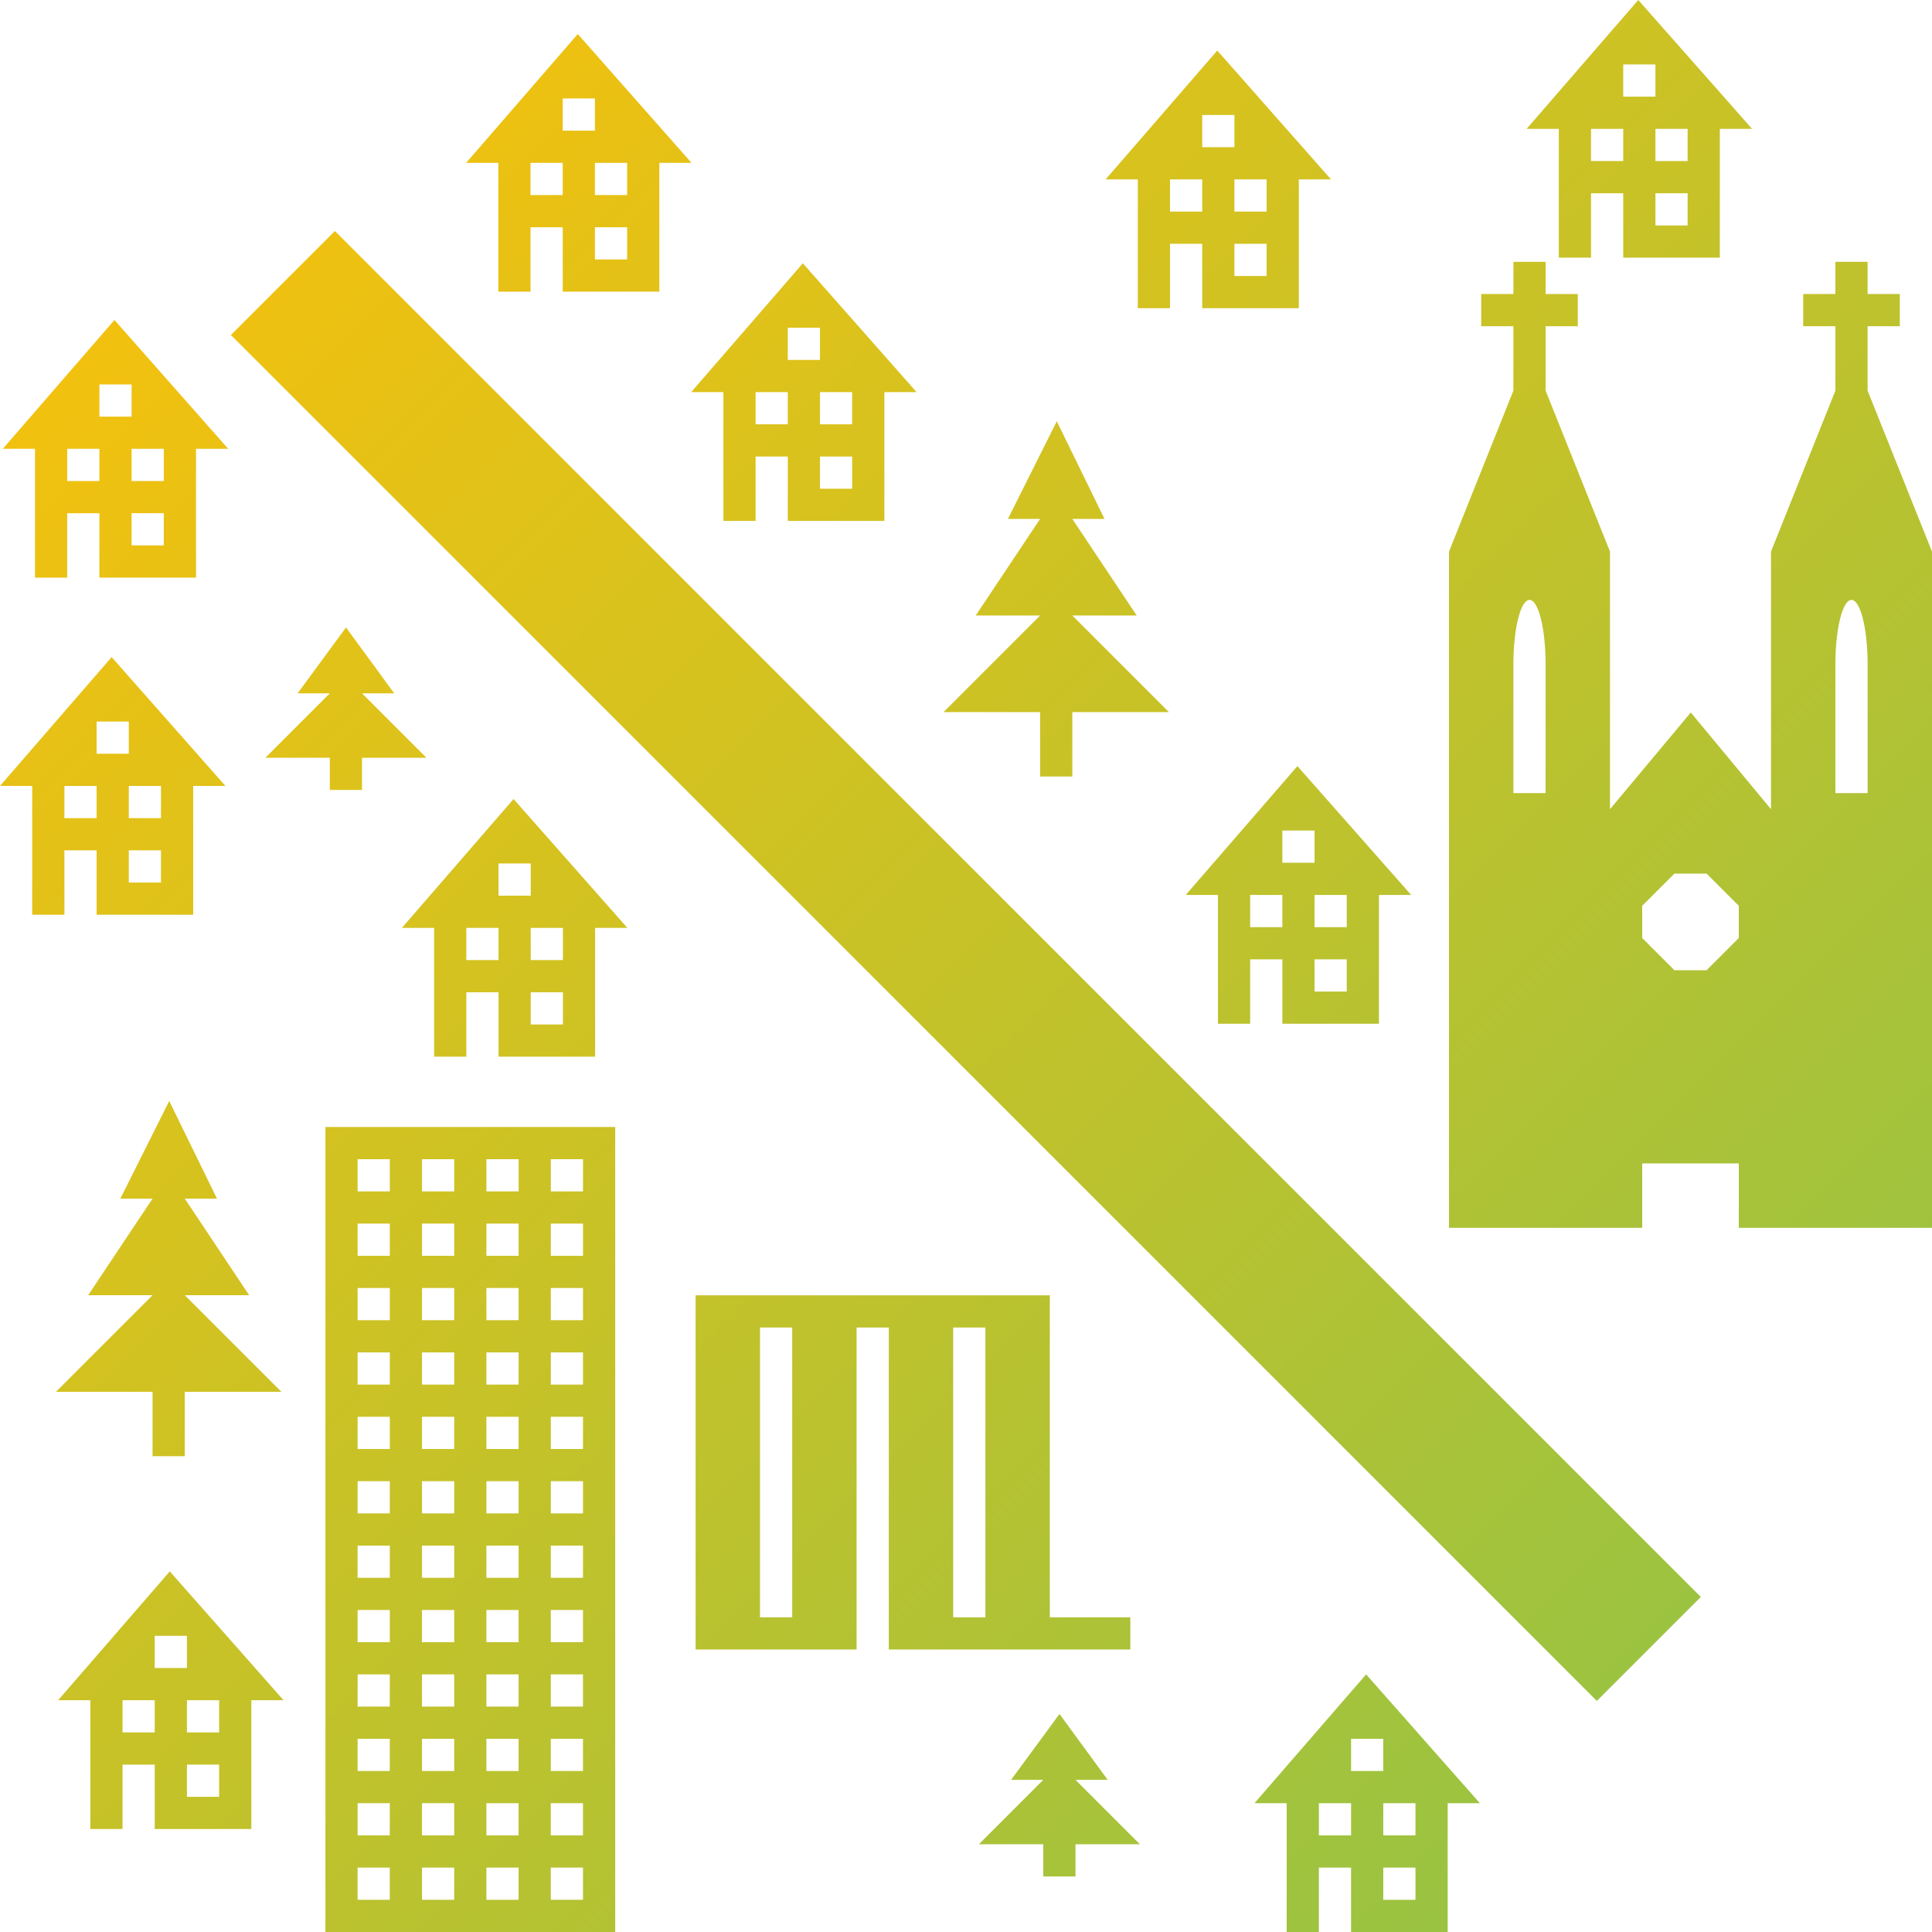 <?xml version="1.0" encoding="UTF-8" standalone="no"?>
<!-- Created with Inkscape (http://www.inkscape.org/) -->

<svg
   xmlns:dc="http://purl.org/dc/elements/1.1/"
   xmlns:cc="http://creativecommons.org/ns#"
   xmlns:rdf="http://www.w3.org/1999/02/22-rdf-syntax-ns#"
   xmlns:svg="http://www.w3.org/2000/svg"
   xmlns="http://www.w3.org/2000/svg"
   xmlns:xlink="http://www.w3.org/1999/xlink"
   xmlns:sodipodi="http://sodipodi.sourceforge.net/DTD/sodipodi-0.dtd"
   xmlns:inkscape="http://www.inkscape.org/namespaces/inkscape"
   width="1800"
   height="1800"
   viewBox="0 0 1800 1800"
   id="svg4182"
   version="1.1"
   inkscape:version="0.91 r13725"
   sodipodi:docname="miasteczko_2.svg">
  <defs
     id="defs4184">
    <linearGradient
       id="linearGradient4323"
       inkscape:collect="always">
      <stop
         style="stop-color:#ffc107;stop-opacity:1"
         offset="0"
         id="stop4327" />
      <stop
         style="stop-color:#8bc34a;stop-opacity:1"
         offset="1"
         id="stop4325" />
    </linearGradient>
    <linearGradient
       id="linearGradient4317"
       inkscape:collect="always">
      <stop
         style="stop-color:#ffc107;stop-opacity:1"
         offset="0"
         id="stop4321" />
      <stop
         style="stop-color:#8bc34a;stop-opacity:1"
         offset="1"
         id="stop4319" />
    </linearGradient>
    <linearGradient
       id="linearGradient4311"
       inkscape:collect="always">
      <stop
         style="stop-color:#ffc107;stop-opacity:1"
         offset="0"
         id="stop4315" />
      <stop
         style="stop-color:#8bc34a;stop-opacity:1"
         offset="1"
         id="stop4313" />
    </linearGradient>
    <linearGradient
       id="linearGradient4305"
       inkscape:collect="always">
      <stop
         style="stop-color:#ffc107;stop-opacity:1"
         offset="0"
         id="stop4309" />
      <stop
         style="stop-color:#8bc34a;stop-opacity:1"
         offset="1"
         id="stop4307" />
    </linearGradient>
    <linearGradient
       id="linearGradient4299"
       inkscape:collect="always">
      <stop
         style="stop-color:#ffc107;stop-opacity:1"
         offset="0"
         id="stop4303" />
      <stop
         style="stop-color:#8bc34a;stop-opacity:1"
         offset="1"
         id="stop4301" />
    </linearGradient>
    <linearGradient
       id="linearGradient4293"
       inkscape:collect="always">
      <stop
         style="stop-color:#ffc107;stop-opacity:1"
         offset="0"
         id="stop4297" />
      <stop
         style="stop-color:#8bc34a;stop-opacity:1"
         offset="1"
         id="stop4295" />
    </linearGradient>
    <linearGradient
       id="linearGradient4287"
       inkscape:collect="always">
      <stop
         style="stop-color:#ffc107;stop-opacity:1"
         offset="0"
         id="stop4291" />
      <stop
         style="stop-color:#8bc34a;stop-opacity:1"
         offset="1"
         id="stop4289" />
    </linearGradient>
    <linearGradient
       id="linearGradient4281"
       inkscape:collect="always">
      <stop
         style="stop-color:#ffc107;stop-opacity:1"
         offset="0"
         id="stop4285" />
      <stop
         style="stop-color:#8bc34a;stop-opacity:1"
         offset="1"
         id="stop4283" />
    </linearGradient>
    <linearGradient
       id="linearGradient4275"
       inkscape:collect="always">
      <stop
         style="stop-color:#ffc107;stop-opacity:1"
         offset="0"
         id="stop4279" />
      <stop
         style="stop-color:#8bc34a;stop-opacity:1"
         offset="1"
         id="stop4277" />
    </linearGradient>
    <linearGradient
       id="linearGradient4269"
       inkscape:collect="always">
      <stop
         style="stop-color:#ffc107;stop-opacity:1"
         offset="0"
         id="stop4273" />
      <stop
         style="stop-color:#8bc34a;stop-opacity:1"
         offset="1"
         id="stop4271" />
    </linearGradient>
    <linearGradient
       id="linearGradient4263"
       inkscape:collect="always">
      <stop
         style="stop-color:#ffc107;stop-opacity:1"
         offset="0"
         id="stop4267" />
      <stop
         style="stop-color:#8bc34a;stop-opacity:1"
         offset="1"
         id="stop4265" />
    </linearGradient>
    <linearGradient
       id="linearGradient4257"
       inkscape:collect="always">
      <stop
         style="stop-color:#ffc107;stop-opacity:1"
         offset="0"
         id="stop4261" />
      <stop
         style="stop-color:#8bc34a;stop-opacity:1"
         offset="1"
         id="stop4259" />
    </linearGradient>
    <linearGradient
       id="linearGradient4251"
       inkscape:collect="always">
      <stop
         style="stop-color:#ffc107;stop-opacity:1"
         offset="0"
         id="stop4255" />
      <stop
         style="stop-color:#8bc34a;stop-opacity:1"
         offset="1"
         id="stop4253" />
    </linearGradient>
    <linearGradient
       id="linearGradient4245"
       inkscape:collect="always">
      <stop
         style="stop-color:#ffc107;stop-opacity:1"
         offset="0"
         id="stop4249" />
      <stop
         style="stop-color:#8bc34a;stop-opacity:1"
         offset="1"
         id="stop4247" />
    </linearGradient>
    <linearGradient
       id="linearGradient4239"
       inkscape:collect="always">
      <stop
         style="stop-color:#ffc107;stop-opacity:1"
         offset="0"
         id="stop4243" />
      <stop
         style="stop-color:#8bc34a;stop-opacity:1"
         offset="1"
         id="stop4241" />
    </linearGradient>
    <linearGradient
       id="linearGradient4233"
       inkscape:collect="always">
      <stop
         style="stop-color:#ffc107;stop-opacity:1"
         offset="0"
         id="stop4237" />
      <stop
         style="stop-color:#8bc34a;stop-opacity:1"
         offset="1"
         id="stop4235" />
    </linearGradient>
    <linearGradient
       id="linearGradient4227"
       inkscape:collect="always">
      <stop
         style="stop-color:#ffc107;stop-opacity:1"
         offset="0"
         id="stop4231" />
      <stop
         style="stop-color:#8bc34a;stop-opacity:1"
         offset="1"
         id="stop4229" />
    </linearGradient>
    <linearGradient
       inkscape:collect="always"
       id="linearGradient4185">
      <stop
         id="stop4189"
         offset="0"
         style="stop-color:#ffc107;stop-opacity:1" />
      <stop
         id="stop4187"
         offset="1"
         style="stop-color:#8bc34a;stop-opacity:1" />
    </linearGradient>
    <linearGradient
       inkscape:collect="always"
       xlink:href="#linearGradient4185"
       id="linearGradient4191"
       x1="0"
       y1="-747.638"
       x2="1800"
       y2="1052.362"
       gradientUnits="userSpaceOnUse" />
    <linearGradient
       inkscape:collect="always"
       xlink:href="#linearGradient4323"
       id="linearGradient4193"
       x1="0"
       y1="-747.638"
       x2="1800"
       y2="1052.362"
       gradientUnits="userSpaceOnUse" />
    <linearGradient
       inkscape:collect="always"
       xlink:href="#linearGradient4317"
       id="linearGradient4195"
       x1="0"
       y1="-747.638"
       x2="1800"
       y2="1052.362"
       gradientUnits="userSpaceOnUse" />
    <linearGradient
       inkscape:collect="always"
       xlink:href="#linearGradient4311"
       id="linearGradient4197"
       x1="0"
       y1="-747.638"
       x2="1800"
       y2="1052.362"
       gradientUnits="userSpaceOnUse" />
    <linearGradient
       inkscape:collect="always"
       xlink:href="#linearGradient4305"
       id="linearGradient4199"
       x1="0"
       y1="-747.638"
       x2="1800"
       y2="1052.362"
       gradientUnits="userSpaceOnUse" />
    <linearGradient
       inkscape:collect="always"
       xlink:href="#linearGradient4299"
       id="linearGradient4201"
       x1="0"
       y1="-747.638"
       x2="1800"
       y2="1052.362"
       gradientUnits="userSpaceOnUse" />
    <linearGradient
       inkscape:collect="always"
       xlink:href="#linearGradient4293"
       id="linearGradient4203"
       x1="0"
       y1="-747.638"
       x2="1800"
       y2="1052.362"
       gradientUnits="userSpaceOnUse" />
    <linearGradient
       inkscape:collect="always"
       xlink:href="#linearGradient4287"
       id="linearGradient4205"
       x1="0"
       y1="-747.638"
       x2="1800"
       y2="1052.362"
       gradientUnits="userSpaceOnUse" />
    <linearGradient
       inkscape:collect="always"
       xlink:href="#linearGradient4281"
       id="linearGradient4207"
       x1="0"
       y1="-747.638"
       x2="1800"
       y2="1052.362"
       gradientUnits="userSpaceOnUse" />
    <linearGradient
       inkscape:collect="always"
       xlink:href="#linearGradient4275"
       id="linearGradient4209"
       x1="0"
       y1="-747.638"
       x2="1800"
       y2="1052.362"
       gradientUnits="userSpaceOnUse" />
    <linearGradient
       inkscape:collect="always"
       xlink:href="#linearGradient4269"
       id="linearGradient4211"
       x1="0"
       y1="-747.638"
       x2="1800"
       y2="1052.362"
       gradientUnits="userSpaceOnUse" />
    <linearGradient
       inkscape:collect="always"
       xlink:href="#linearGradient4263"
       id="linearGradient4213"
       x1="0"
       y1="-747.638"
       x2="1800"
       y2="1052.362"
       gradientUnits="userSpaceOnUse" />
    <linearGradient
       inkscape:collect="always"
       xlink:href="#linearGradient4257"
       id="linearGradient4215"
       x1="0"
       y1="-747.638"
       x2="1800"
       y2="1052.362"
       gradientUnits="userSpaceOnUse" />
    <linearGradient
       inkscape:collect="always"
       xlink:href="#linearGradient4251"
       id="linearGradient4217"
       x1="0"
       y1="-747.638"
       x2="1800"
       y2="1052.362"
       gradientUnits="userSpaceOnUse" />
    <linearGradient
       inkscape:collect="always"
       xlink:href="#linearGradient4245"
       id="linearGradient4219"
       x1="0"
       y1="-747.638"
       x2="1800"
       y2="1052.362"
       gradientUnits="userSpaceOnUse" />
    <linearGradient
       inkscape:collect="always"
       xlink:href="#linearGradient4239"
       id="linearGradient4221"
       x1="0"
       y1="-747.638"
       x2="1800"
       y2="1052.362"
       gradientUnits="userSpaceOnUse" />
    <linearGradient
       inkscape:collect="always"
       xlink:href="#linearGradient4233"
       id="linearGradient4223"
       x1="528.66"
       y1="-528.66"
       x2="-2016.925"
       y2="-528.66"
       gradientUnits="userSpaceOnUse" />
    <linearGradient
       inkscape:collect="always"
       xlink:href="#linearGradient4227"
       id="linearGradient4225"
       x1="0"
       y1="-747.638"
       x2="1800"
       y2="1052.362"
       gradientUnits="userSpaceOnUse" />
  </defs>
  <sodipodi:namedview
     id="base"
     pagecolor="#ffffff"
     bordercolor="#666666"
     borderopacity="1.0"
     inkscape:pageopacity="0.0"
     inkscape:pageshadow="2"
     inkscape:zoom="0.33312586"
     inkscape:cx="-76.888721"
     inkscape:cy="875.13171"
     inkscape:document-units="px"
     inkscape:current-layer="layer1"
     showgrid="false"
     units="px"
     showguides="false"
     inkscape:guide-bbox="true"
     inkscape:snap-page="true"
     inkscape:snap-bbox="true"
     inkscape:bbox-paths="true"
     inkscape:bbox-nodes="true"
     inkscape:snap-bbox-edge-midpoints="true"
     inkscape:snap-bbox-midpoints="true"
     inkscape:object-paths="true"
     inkscape:snap-intersection-paths="true"
     inkscape:object-nodes="true"
     inkscape:snap-smooth-nodes="true"
     inkscape:snap-midpoints="true"
     inkscape:snap-object-midpoints="true"
     inkscape:snap-center="true"
     inkscape:snap-text-baseline="true"
     inkscape:snap-global="true"
     inkscape:window-width="1920"
     inkscape:window-height="1017"
     inkscape:window-x="-8"
     inkscape:window-y="-8"
     inkscape:window-maximized="1"
     inkscape:snap-nodes="true">
    <sodipodi:guide
       position="931.84,400"
       orientation="0,1"
       id="guide4730"
       inkscape:label=""
       inkscape:color="rgb(0,0,255)" />
    <sodipodi:guide
       position="895.755,1400"
       orientation="0,1"
       id="guide4732"
       inkscape:label=""
       inkscape:color="rgb(0,0,255)" />
    <inkscape:grid
       type="xygrid"
       id="grid4755"
       spacingx="20"
       spacingy="20" />
  </sodipodi:namedview>
  <g
     inkscape:label="Layer 1"
     inkscape:groupmode="layer"
     id="layer1"
     transform="translate(0,747.638)">
    <path
       style="opacity:1;fill:url(#linearGradient4225);fill-opacity:1;fill-rule:evenodd;stroke:none;stroke-width:1px;stroke-linecap:butt;stroke-linejoin:miter;stroke-opacity:1"
       d="m 1526.349,-747.638 -104.024,120.029 30,0 0,120 30,0 0,-60 30,0 0,60 90,0 0,-120 30,0 -105.976,-120.029 z m -14.024,60.029 30,0 0,30 -30,0 0,-30 z m -30,60 30,0 0,30 -30,0 0,-30 z m 60,0 30,0 0,30 -30,0 0,-30 z m 0,60 30,0 0,30 -30,0 0,-30 z"
       id="path4179-1-0-1"
       inkscape:connector-curvature="0" />
    <rect
       style="color:#000000;clip-rule:nonzero;display:inline;overflow:visible;visibility:visible;opacity:1;isolation:auto;mix-blend-mode:normal;color-interpolation:sRGB;color-interpolation-filters:linearRGB;solid-color:#000000;solid-opacity:1;fill:url(#linearGradient4223);fill-opacity:1;fill-rule:nonzero;stroke:none;stroke-width:1;stroke-linecap:square;stroke-linejoin:bevel;stroke-miterlimit:4;stroke-dasharray:none;stroke-dashoffset:0;stroke-opacity:1;color-rendering:auto;image-rendering:auto;shape-rendering:auto;text-rendering:auto;enable-background:accumulate"
       id="rect4751"
       width="1800"
       height="137.028"
       x="-1644.132"
       y="-597.174"
       transform="matrix(-0.707,-0.707,-0.707,0.707,0,0)"
       ry="0" />
    <path
       style="opacity:1;fill:url(#linearGradient4221);fill-opacity:1;fill-rule:evenodd;stroke:none;stroke-width:1px;stroke-linecap:butt;stroke-linejoin:miter;stroke-opacity:1"
       d="m 1208.763,-33.874 -104.024,120.029 30,0 0,120 30,0 0,-60 30,0 0,60 90,0 0,-120 30,0 -105.976,-120.029 z m -14.024,60.029 30,0 0,30 -30,0 0,-30 z m -30,60 30,0 0,30 -30,0 0,-30 z m 60,0 30,0 0,30 -30,0 0,-30 z m 0,60 30,0 0,30 -30,0 0,-30 z"
       id="path4179-1-0-1-1"
       inkscape:connector-curvature="0" />
    <path
       style="opacity:1;fill:url(#linearGradient4219);fill-opacity:1;fill-rule:evenodd;stroke:none;stroke-width:1px;stroke-linecap:butt;stroke-linejoin:miter;stroke-opacity:1"
       d="m 538.305,-715.921 -104.024,120.029 30,0 0,120 30,0 0,-60 30,0 0,60 90,0 0,-120 30,0 -105.976,-120.029 z m -14.024,60.029 30,0 0,30 -30,0 0,-30 z m -30,60 30,0 0,30 -30,0 0,-30 z m 60,0 30,0 0,30 -30,0 0,-30 z m 0,60 30,0 0,30 -30,0 0,-30 z"
       id="path4179-1-0-1-72"
       inkscape:connector-curvature="0" />
    <path
       style="opacity:1;fill:url(#linearGradient4217);fill-opacity:1;fill-rule:evenodd;stroke:none;stroke-width:1px;stroke-linecap:butt;stroke-linejoin:miter;stroke-opacity:1"
       d="M 478.492,-3.204 374.467,116.826 l 30,0 0,120 30,0 0,-60 30,0 0,60 90,0 0,-120 30,0 L 478.492,-3.204 Z m -14.024,60.029 30,0 0,30 -30,0 0,-30 z m -30,60 30,0 0,30 -30,0 0,-30 z m 60,0 30,0 0,30 -30,0 0,-30 z m 0,60 30,0 0,30 -30,0 0,-30 z"
       id="path4179-1-0-1-69"
       inkscape:connector-curvature="0" />
    <path
       style="opacity:1;fill:url(#linearGradient4215);fill-opacity:1;fill-rule:evenodd;stroke:none;stroke-width:1px;stroke-linecap:butt;stroke-linejoin:miter;stroke-opacity:1"
       d="M 106.634,-449.517 2.609,-329.488 l 30,0 0,120 30,0 0,-60 30,0 0,60 90,0 0,-120 30,0 -105.976,-120.029 z m -14.024,60.029 30,0 0,30 -30,0 0,-30 z m -30,60 30,0 0,30 -30,0 0,-30 z m 60,0 30,0 0,30 -30,0 0,-30 z m 0,60 30,0 0,30 -30,0 0,-30 z"
       id="path4179-1-0-1-68"
       inkscape:connector-curvature="0" />
    <path
       style="opacity:1;fill:url(#linearGradient4213);fill-opacity:1;fill-rule:evenodd;stroke:none;stroke-width:1px;stroke-linecap:butt;stroke-linejoin:miter;stroke-opacity:1"
       d="m 158.189,716.386 -104.024,120.029 30,0 0,120 30,0 0,-60 30,0 0,60 90,0 0,-120 30,0 -105.976,-120.029 z m -14.024,60.029 30,0 0,30 -30,0 0,-30 z m -30,60 30,0 0,30 -30,0 0,-30 z m 60,0 30,0 0,30 -30,0 0,-30 z m 0,60 30,0 0,30 -30,0 0,-30 z"
       id="path4179-1-0-1-9"
       inkscape:connector-curvature="0" />
    <path
       style="opacity:1;fill:url(#linearGradient4211);fill-opacity:1;fill-rule:evenodd;stroke:none;stroke-width:1px;stroke-linecap:butt;stroke-linejoin:miter;stroke-opacity:1"
       d="M 104.024,-135.439 0,-15.409 l 30,0 0,120 30,0 0,-60 30,0 0,60 90,0 0,-120 30,0 L 104.024,-135.439 Z M 90,-75.409 l 30,0 0,30 -30,0 0,-30 z m -30,60 30,0 0,30 -30,0 0,-30 z m 60,0 30,0 0,30 -30,0 0,-30 z m 0,60 30,0 0,30 -30,0 0,-30 z"
       id="path4179-1-0-1-90"
       inkscape:connector-curvature="0" />
    <path
       style="opacity:1;fill:url(#linearGradient4209);fill-opacity:1;fill-rule:evenodd;stroke:none;stroke-width:1px;stroke-linecap:butt;stroke-linejoin:miter;stroke-opacity:1"
       d="m 1134.099,-700.525 -104.025,120.029 30,0 0,120 30,0 0,-60 30,0 0,60 90,0 0,-120 30,0 -105.975,-120.029 z m -14.024,60.029 30,0 0,30 -30,0 0,-30 z m -30,60 30,0 0,30 -30,0 0,-30 z m 60,0 30,0 0,30 -30,0 0,-30 z m 0,60 30,0 0,30 -30,0 0,-30 z"
       id="path4179-1-0-1-93"
       inkscape:connector-curvature="0" />
    <path
       style="opacity:1;fill:url(#linearGradient4207);fill-opacity:1;fill-rule:evenodd;stroke:none;stroke-width:1px;stroke-linecap:butt;stroke-linejoin:miter;stroke-opacity:1"
       d="m 747.983,-502.336 -104.024,120.029 30,0 0,120 30,0 0,-60 30,0 0,60 90,0 0,-120 30,0 -105.976,-120.029 z m -14.024,60.029 30,0 0,30 -30,0 0,-30 z m -30,60 30,0 0,30 -30,0 0,-30 z m 60,0 30,0 0,30 -30,0 0,-30 z m 0,60 30,0 0,30 -30,0 0,-30 z"
       id="path4179-1-0-1-8"
       inkscape:connector-curvature="0" />
    <path
       style="opacity:1;fill:url(#linearGradient4205);fill-opacity:1;fill-rule:evenodd;stroke:none;stroke-width:1px;stroke-linecap:butt;stroke-linejoin:miter;stroke-opacity:1"
       d="m 1272.787,812.333 -104.024,120.029 30,0 0,120 30,0 0,-60 30,0 0,60 90,0 0,-120 30,0 -105.976,-120.029 z m -14.024,60.029 30,0 0,30 -30,0 0,-30 z m -30,60 30,0 0,30 -30,0 0,-30 z m 60,0 30,0 0,30 -30,0 0,-30 z m 0,60 30,0 0,30 -30,0 0,-30 z"
       id="path4179-1-0-1-3"
       inkscape:connector-curvature="0" />
    <path
       style="opacity:1;fill:url(#linearGradient4203);fill-opacity:1;fill-rule:evenodd;stroke:none;stroke-width:1px;stroke-linecap:butt;stroke-linejoin:miter;stroke-opacity:1"
       d="m 648.081,459.175 0,330 150,0 0,-300 30,0 0,300 135,0 15,0 75,0 0,-30 -75,0 0,-300 -330,0 z m 60,30 30,0 0,270 -30,0 0,-270 z m 180,0 30,0 0,270 -30,0 0,-270 z"
       id="path5069"
       inkscape:connector-curvature="0" />
    <path
       id="path5058"
       style="opacity:1;fill:url(#linearGradient4201);fill-opacity:1;fill-rule:evenodd;stroke:none;stroke-width:1px;stroke-linecap:butt;stroke-linejoin:miter;stroke-opacity:1"
       d="m 1560,66.282 30,0 30,30 0,30 -30,30 -30,0 -30,-30 0,-30 z m -135,-255 a 15,60 0 0 0 -15,60 l 0,120 30,0 0,-120 a 15,60 0 0 0 -15,-60 z m 300,0 a 15,60 0 0 0 -15,60 l 0,120 30,0 0,-120 a 15,60 0 0 0 -15,-60 z m 75,585 -180,0 0,-60 -90,0 0,60 -180,0 0,-360 0,-270 60,-150 0,-60 -30,0 0,-30 30,0 0,-30 30,0 0,30 30,0 0,30 -30,0 0,60 60,150 0,240 75.268,-90.119 74.732,90.119 0,-240 60,-150 0,-60 -30,0 0,-30 30,0 0,-30 30,0 0,30 30,0 0,30 -30,0 0,60 60,150 z"
       inkscape:connector-curvature="0" />
    <path
       style="opacity:1;fill:url(#linearGradient4199);fill-opacity:1;fill-rule:evenodd;stroke:none;stroke-width:1px;stroke-linecap:butt;stroke-linejoin:miter;stroke-opacity:1"
       d="m 172.133,609.061 0,-60 90,0 -90,-90 60,0 -60,-90 30,0 -44.459,-90.944 -45.541,90.944 30,0 -60,90 60,0 -90,90 90,0 0,60 z"
       id="path4236-7"
       inkscape:connector-curvature="0" />
    <path
       style="opacity:1;fill:url(#linearGradient4197);fill-opacity:1;fill-rule:evenodd;stroke:none;stroke-width:1px;stroke-linecap:butt;stroke-linejoin:miter;stroke-opacity:1"
       d="m 999.052,-24.192 0,-60 90,0 -90,-90 60,0 -60,-90 30,0 -44.459,-90.944 -45.541,90.944 30,0 -60,90 60,0 -90,90 90,0 0,60 z"
       id="path4236-7-5"
       inkscape:connector-curvature="0" />
    <path
       style="opacity:1;fill:url(#linearGradient4195);fill-opacity:1;fill-rule:evenodd;stroke:none;stroke-width:1px;stroke-linecap:butt;stroke-linejoin:miter;stroke-opacity:1"
       d="m 1002.008,1000.602 0,-30 60,0 -60,-60 30,0 -44.912,-61.39 -45.088,61.39 30,0 -60,60 60,0 0,30 z"
       id="path4234"
       inkscape:connector-curvature="0" />
    <path
       style="opacity:1;fill:url(#linearGradient4193);fill-opacity:1;fill-rule:evenodd;stroke:none;stroke-width:1px;stroke-linecap:butt;stroke-linejoin:miter;stroke-opacity:1"
       d="m 337.273,-11.671 0,-30 60,0 -60,-60 30,0 -44.912,-61.39 -45.088,61.39 30,0 -60,60 60,0 0,30 z"
       id="path4234-8"
       inkscape:connector-curvature="0" />
    <path
       style="color:#000000;clip-rule:nonzero;display:inline;overflow:visible;visibility:visible;opacity:1;isolation:auto;mix-blend-mode:normal;color-interpolation:sRGB;color-interpolation-filters:linearRGB;solid-color:#000000;solid-opacity:1;fill:url(#linearGradient4191);fill-opacity:1;fill-rule:nonzero;stroke:none;stroke-width:1;stroke-linecap:butt;stroke-linejoin:miter;stroke-miterlimit:4;stroke-dasharray:none;stroke-dashoffset:0;stroke-opacity:1;color-rendering:auto;image-rendering:auto;shape-rendering:auto;text-rendering:auto;enable-background:accumulate"
       d="m 303.189,302.362 0,750 270,0 0,-750 -270,0 z m 30,30 30,0 0,30 -30,0 0,-30 z m 60,0 30,0 0,30 -30,0 0,-30 z m 60,0 30,0 0,30 -30,0 0,-30 z m 60,0 30,0 0,30 -30,0 0,-30 z m -180,60 30,0 0,30 -30,0 0,-30 z m 60,0 30,0 0,30 -30,0 0,-30 z m 60,0 30,0 0,30 -30,0 0,-30 z m 60,0 30,0 0,30 -30,0 0,-30 z m -180,60 30,0 0,30 -30,0 0,-30 z m 60,0 30,0 0,30 -30,0 0,-30 z m 60,0 30,0 0,30 -30,0 0,-30 z m 60,0 30,0 0,30 -30,0 0,-30 z m -180,60 30,0 0,30 -30,0 0,-30 z m 60,0 30,0 0,30 -30,0 0,-30 z m 60,0 30,0 0,30 -30,0 0,-30 z m 60,0 30,0 0,30 -30,0 0,-30 z m -180,60 30,0 0,30 -30,0 0,-30 z m 60,0 30,0 0,30 -30,0 0,-30 z m 60,0 30,0 0,30 -30,0 0,-30 z m 60,0 30,0 0,30 -30,0 0,-30 z m -180,60 30,0 0,30 -30,0 0,-30 z m 60,0 30,0 0,30 -30,0 0,-30 z m 60,0 30,0 0,30 -30,0 0,-30 z m 60,0 30,0 0,30 -30,0 0,-30 z m -180,60 30,0 0,30 -30,0 0,-30 z m 60,0 30,0 0,30 -30,0 0,-30 z m 60,0 30,0 0,30 -30,0 0,-30 z m 60,0 30,0 0,30 -30,0 0,-30 z m -180,60 30,0 0,30 -30,0 0,-30 z m 60,0 30,0 0,30 -30,0 0,-30 z m 60,0 30,0 0,30 -30,0 0,-30 z m 60,0 30,0 0,30 -30,0 0,-30 z m -180,60 30,0 0,30 -30,0 0,-30 z m 60,0 30,0 0,30 -30,0 0,-30 z m 60,0 30,0 0,30 -30,0 0,-30 z m 60,0 30,0 0,30 -30,0 0,-30 z m -180,60 30,0 0,30 -30,0 0,-30 z m 60,0 30,0 0,30 -30,0 0,-30 z m 60,0 30,0 0,30 -30,0 0,-30 z m 60,0 30,0 0,30 -30,0 0,-30 z m -180,60 30,0 0,30 -30,0 0,-30 z m 60,0 30,0 0,30 -30,0 0,-30 z m 60,0 30,0 0,30 -30,0 0,-30 z m 60,0 30,0 0,30 -30,0 0,-30 z m -180,60 30,0 0,30 -30,0 0,-30 z m 60,0 30,0 0,30 -30,0 0,-30 z m 60,0 30,0 0,30 -30,0 0,-30 z m 60,0 30,0 0,30 -30,0 0,-30 z"
       id="use4665"
       inkscape:connector-curvature="0" />
  </g>
</svg>
